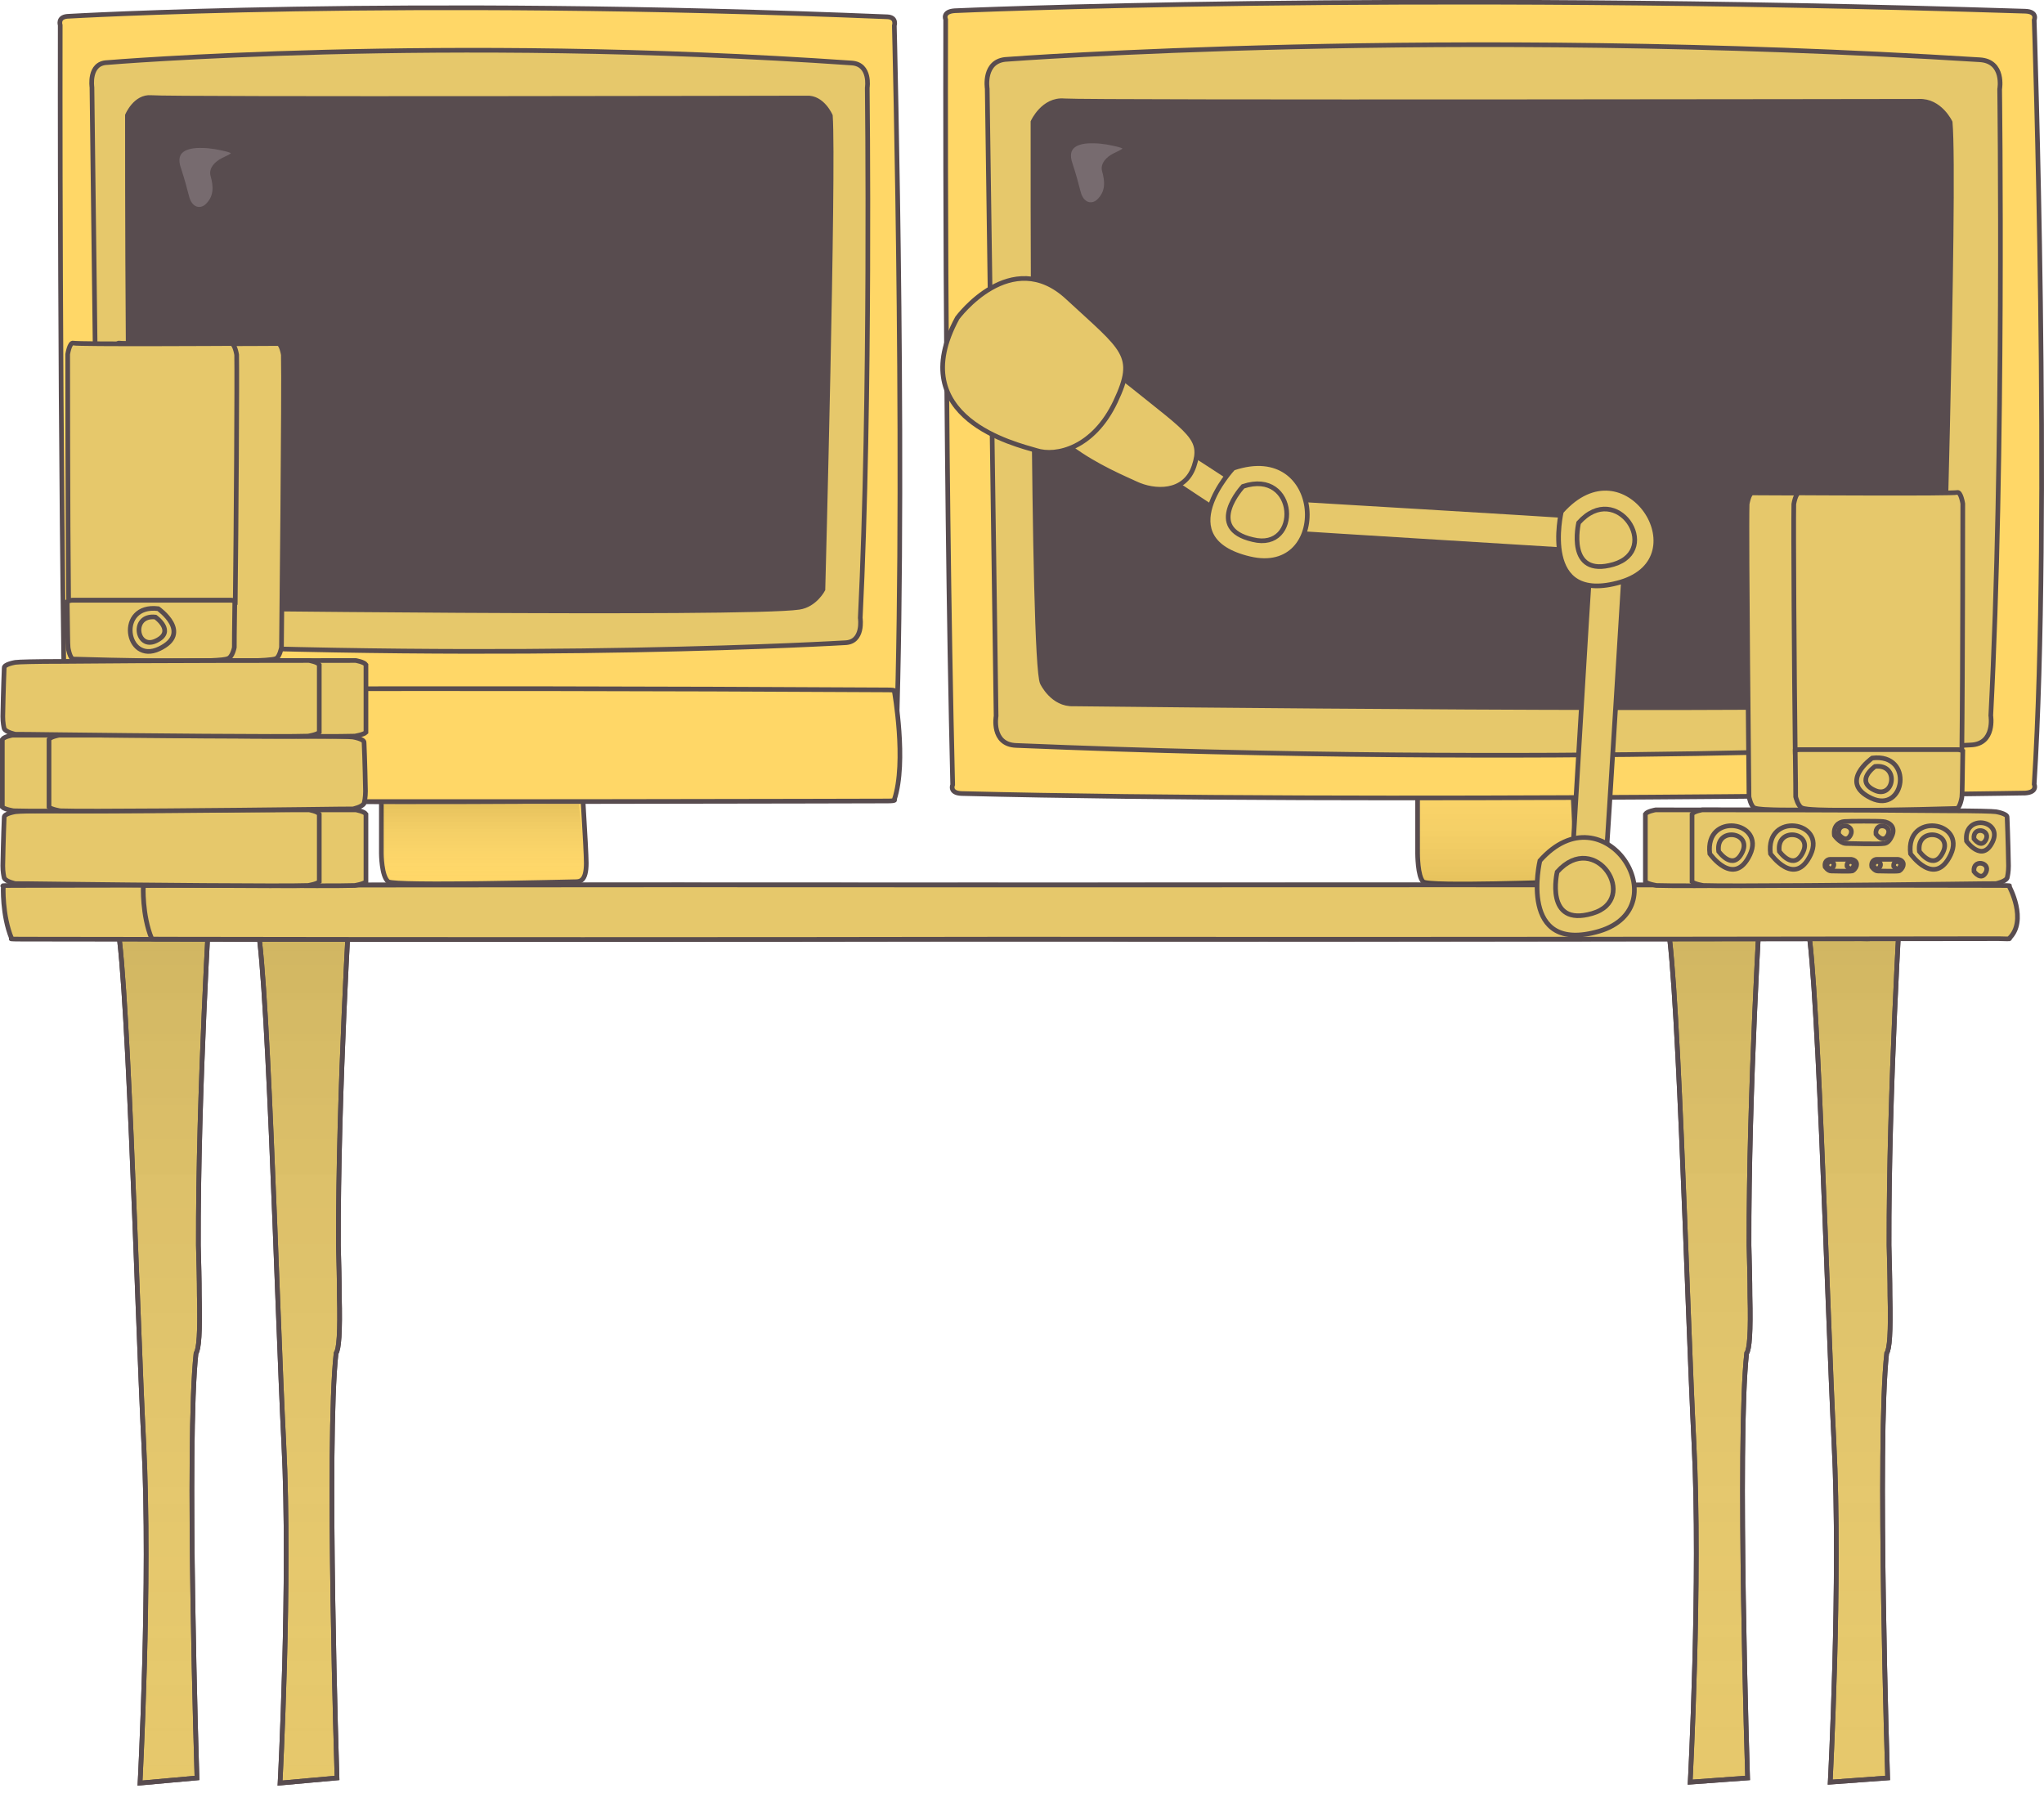 <?xml version="1.0" encoding="utf-8"?>
<!-- Generator: Adobe Illustrator 22.1.0, SVG Export Plug-In . SVG Version: 6.00 Build 0)  -->
<svg version="1.1" id="Layer_1" xmlns="http://www.w3.org/2000/svg" xmlns:xlink="http://www.w3.org/1999/xlink" x="0px" y="0px"
	 viewBox="0 0 437.9 386.1" style="enable-background:new 0 0 437.9 386.1;" xml:space="preserve">
<style type="text/css">
	.st0{fill:#FFD767;stroke:#584C4F;stroke-miterlimit:10;}
	.st1{fill:url(#SVGID_1_);}
	.st2{fill:#E6C86B;stroke:#584C4F;stroke-miterlimit:10;}
	.st3{fill:#584C4F;stroke:#584C4F;stroke-miterlimit:10;}
	.st4{fill:#776B6F;stroke:#584C4F;stroke-miterlimit:10;}
	.st5{fill:url(#SVGID_2_);stroke:#584C4F;stroke-miterlimit:10;}
	.st6{fill:url(#SVGID_3_);stroke:#584C4F;stroke-miterlimit:10;}
	.st7{fill:url(#SVGID_4_);stroke:#584C4F;stroke-miterlimit:10;}
	.st8{fill:url(#SVGID_5_);stroke:#584C4F;stroke-miterlimit:10;}
	.st9{fill:url(#SVGID_6_);}
</style>
<g>
	<path class="st0" d="M81.7,157.6v25.2c0,0,0,5,1.5,6.1c1.5,1,38.8,0,39.9,0s2.5,0,2.5-4c0-3-1.1-19.7-1.6-27.7"/>
	<linearGradient id="SVGID_1_" gradientUnits="userSpaceOnUse" x1="103.65" y1="189.345" x2="103.65" y2="172.144">
		<stop  offset="0" style="stop-color:#FFFFFF;stop-opacity:0"/>
		<stop  offset="1" style="stop-color:#000000;stop-opacity:0.1"/>
	</linearGradient>
	<path class="st1" d="M81.7,172.4v13.5c0,0,0,2.7,1.5,3.3c1.5,0.5,38.8,0,39.9,0s2.5,0,2.5-2.1c0-1.6-1.1-10.5-1.6-14.8"/>
	<path id="XMLID_41_" class="st0" d="M14.1,168.9c0,0-0.6,1.8,1.5,1.9c67.4,2.2,174.5-0.1,174.5-0.1c2.1-0.2,1.5-1.9,1.5-1.9
		c2.7-57.1,0-163.3,0-163.3s0.6-1.8-1.5-1.9C85.4-0.7,14.4,3.5,14.4,3.5c-2.1,0.2-1.5,1.9-1.5,1.9S12.7,95,14.1,168.9z"/>
	<path id="XMLID_40_" class="st2" d="M19.7,18.7c0,0-0.8-5.2,3.3-5.3c0,0,71.5-6,159.5,0.1c4.1,0.3,3.3,5.3,3.3,5.3
		s0.8,66.9-1.5,113.6c0,0,0.8,5.2-3.3,5.3c0,0-68.2,4.1-156.6,0.1c-4.1-0.2-3.3-5.3-3.3-5.3L19.7,18.7z"/>
	<path id="XMLID_39_" class="st3" d="M32.4,20.9c-3.4-0.3-5.1,3.8-5.1,3.8s-0.1,97.7,1.6,101.7c0,0,1.7,4,5.1,3.8
		c0,0,125.9,1.6,137.2-0.1c3.4-0.5,5.1-3.8,5.1-3.8s2.4-90.1,1.6-101.5c0,0-1.7-4-5.1-3.8C172.7,21,36.3,21.3,32.4,20.9z"/>
	<path id="XMLID_38_" class="st4" d="M38.3,36.2c0.8,2.4,1.3,4.4,1.7,5.9c0.7,2.9,2.9,3.3,4.3,2.1c2.2-2,1.9-4.5,1.3-6.6
		c-0.4-1.4,0.8-2.6,2.2-3.3c1.1-0.6,3.9-1.5,0.9-2.3c-1.6-0.4-3.6-0.8-5.4-0.8C39.8,31.1,36.9,32.2,38.3,36.2z"/>
	<path id="XMLID_37_" class="st0" d="M14.1,171.3c0,0-0.6,0.3,1.5,0.3c67.4,0.3,174.5,0,174.5,0c2.1,0,1.5-0.3,1.5-0.3
		c2.7-8.1,0-23.2,0-23.2s0.6-0.3-1.5-0.3c-104.7-0.6-175.7,0-175.7,0c-2.1,0-1.5,0.3-1.5,0.3S12.7,160.8,14.1,171.3z"/>
</g>
<g>
	<path class="st2" d="M45,191.8c0,0-2.6,42.3-2.5,75c0.1,3.9,0.2,7.4,0.2,10.6c0,0,0,0,0,0.1c0.2,8-0.1,11.6-0.7,12.4
		c-2.1,18.9,0.2,91,0.2,91L30,382c0,0,2.3-43.3,0.8-72.8s-3.6-108.4-6.1-112.4"/>
	<path class="st2" d="M377.2,191.8c0,0-2.6,42.3-2.5,75c0.1,3.9,0.2,7.4,0.2,10.6c0,0,0,0,0,0.1c0.2,8-0.1,11.6-0.7,12.4
		c-2.1,18.9,0.2,91,0.2,91l-12.3,0.9c0,0,2.3-43.3,0.8-72.8s-3.6-108.4-6.1-112.4"/>
	<path class="st2" d="M75,191.8c0,0-2.6,42.3-2.5,75c0.1,3.9,0.2,7.4,0.2,10.6c0,0,0,0,0,0.1c0.2,8-0.1,11.6-0.7,12.4
		c-2.1,18.9,0.2,91,0.2,91L60,382c0,0,2.3-43.3,0.8-72.8s-3.6-108.4-6.1-112.4"/>
	<path class="st2" d="M407.2,191.8c0,0-2.6,42.3-2.5,75c0.1,3.9,0.2,7.4,0.2,10.6c0,0,0,0,0,0.1c0.2,8-0.1,11.6-0.7,12.4
		c-2.1,18.9,0.2,91,0.2,91l-12.3,0.9c0,0,2.3-43.3,0.8-72.8s-3.6-108.4-6.1-112.4"/>
	<linearGradient id="SVGID_2_" gradientUnits="userSpaceOnUse" x1="34.85" y1="382" x2="34.85" y2="191.8">
		<stop  offset="0" style="stop-color:#FFFFFF;stop-opacity:0"/>
		<stop  offset="1" style="stop-color:#000000;stop-opacity:0.1"/>
	</linearGradient>
	<path class="st5" d="M45,191.8c0,0-2.6,42.3-2.5,75c0.1,3.9,0.2,7.4,0.2,10.6c0,0,0,0,0,0.1c0.2,8-0.1,11.6-0.7,12.4
		c-2.1,18.9,0.2,91,0.2,91L30,382c0,0,2.3-43.3,0.8-72.8s-3.6-108.4-6.1-112.4"/>
	<linearGradient id="SVGID_3_" gradientUnits="userSpaceOnUse" x1="367" y1="381.8" x2="367" y2="191.8">
		<stop  offset="0" style="stop-color:#FFFFFF;stop-opacity:0"/>
		<stop  offset="1" style="stop-color:#000000;stop-opacity:0.1"/>
	</linearGradient>
	<path class="st6" d="M377.2,191.8c0,0-2.6,42.3-2.5,75c0.1,3.9,0.2,7.4,0.2,10.6c0,0,0,0,0,0.1c0.2,8-0.1,11.6-0.7,12.4
		c-2.1,18.9,0.2,91,0.2,91l-12.3,0.9c0,0,2.3-43.3,0.8-72.8s-3.6-108.4-6.1-112.4"/>
	<linearGradient id="SVGID_4_" gradientUnits="userSpaceOnUse" x1="64.85" y1="382" x2="64.85" y2="191.8">
		<stop  offset="0" style="stop-color:#FFFFFF;stop-opacity:0"/>
		<stop  offset="1" style="stop-color:#000000;stop-opacity:0.1"/>
	</linearGradient>
	<path class="st7" d="M75,191.8c0,0-2.6,42.3-2.5,75c0.1,3.9,0.2,7.4,0.2,10.6c0,0,0,0,0,0.1c0.2,8-0.1,11.6-0.7,12.4
		c-2.1,18.9,0.2,91,0.2,91L60,382c0,0,2.3-43.3,0.8-72.8s-3.6-108.4-6.1-112.4"/>
	<linearGradient id="SVGID_5_" gradientUnits="userSpaceOnUse" x1="397" y1="381.8" x2="397" y2="191.8">
		<stop  offset="0" style="stop-color:#FFFFFF;stop-opacity:0"/>
		<stop  offset="1" style="stop-color:#000000;stop-opacity:0.1"/>
	</linearGradient>
	<path class="st8" d="M407.2,191.8c0,0-2.6,42.3-2.5,75c0.1,3.9,0.2,7.4,0.2,10.6c0,0,0,0,0,0.1c0.2,8-0.1,11.6-0.7,12.4
		c-2.1,18.9,0.2,91,0.2,91l-12.3,0.9c0,0,2.3-43.3,0.8-72.8s-3.6-108.4-6.1-112.4"/>
	<path class="st2" d="M400.4,201.1c4.1-3.9,0-11.3,0-11.3s0.9-0.1-2.2-0.1c-87.1-0.2-158.5-0.1-204.6-0.1
		c-116.1-0.1-190.7,0.1-190.7,0.1c-3.1,0-2.2,0.1-2.2,0.1s-0.3,6.2,1.8,11.3c0,0-0.9,0.1,2.2,0.1c54.3,0.1,126,0.1,180.2,0
		c96.5,0.1,213.3-0.1,213.3-0.1C401.3,201.2,400.4,201.1,400.4,201.1z"/>
	<path class="st2" d="M430.4,201.1c4.1-3.9,0-11.3,0-11.3s0.9-0.1-2.2-0.1c-87.1-0.2-158.5-0.1-204.6-0.1
		c-116.1-0.1-190.7,0.1-190.7,0.1c-3.1,0-2.2,0.1-2.2,0.1s-0.3,6.2,1.8,11.3c0,0-0.9,0.1,2.2,0.1c54.3,0.1,126,0.1,180.2,0
		c96.5,0.1,213.3-0.1,213.3-0.1C431.3,201.2,430.4,201.1,430.4,201.1z"/>
</g>
<g>
	<path class="st0" d="M303.7,157.6v25.2c0,0,0,5,1.2,6.1s30,0,30.8,0s1.9,0,1.9-4c0-3-0.8-19.7-1.3-27.7"/>
	<linearGradient id="SVGID_6_" gradientUnits="userSpaceOnUse" x1="320.65" y1="157.178" x2="320.65" y2="189.367">
		<stop  offset="0" style="stop-color:#FFFFFF;stop-opacity:0"/>
		<stop  offset="1" style="stop-color:#000000;stop-opacity:0.1"/>
	</linearGradient>
	<path class="st9" d="M303.7,157.6v25.2c0,0,0,5,1.2,6.1s30,0,30.8,0s1.9,0,1.9-4c0-3-0.8-19.7-1.3-27.7"/>
	<path id="XMLID_36_" class="st0" d="M204.1,168.1c0,0-0.8,1.8,1.9,1.9c87.9,2.2,227.9-0.1,227.9-0.1c2.7-0.2,1.9-1.9,1.9-1.9
		c3.6-57.2,0-163.7,0-163.7s0.8-1.8-1.9-1.9C297.3-1.9,204.5,2.3,204.5,2.3c-2.7,0.2-1.9,1.9-1.9,1.9S202.3,94,204.1,168.1z"/>
	<path id="XMLID_35_" class="st2" d="M211.5,19c0,0-1-6.1,4.3-6.3c0,0,93.4-7.1,208.3,0.1c5.4,0.3,4.3,6.3,4.3,6.3s1,79-1.9,134.2
		c0,0,1,6.1-4.3,6.3c0,0-89,4.9-204.5,0.1c-5.4-0.2-4.3-6.3-4.3-6.3L211.5,19z"/>
	<path id="XMLID_34_" class="st3" d="M228,21.6c-4.5-0.4-6.7,4.5-6.7,4.5s-0.2,115.5,2,120.2c0,0,2.2,4.7,6.7,4.5
		c0,0,164.4,1.9,179.1-0.1c4.4-0.6,6.7-4.5,6.7-4.5s3.2-106.5,2-120c0,0-2.2-4.7-6.7-4.5C411.1,21.7,233.2,22,228,21.6z"/>
	<path id="XMLID_33_" class="st4" d="M229.3,35.2c0.8,2.4,1.3,4.4,1.7,5.9c0.7,2.9,2.9,3.3,4.3,2.1c2.2-2,1.9-4.5,1.3-6.6
		c-0.4-1.4,0.8-2.6,2.2-3.3c1.1-0.6,3.9-1.5,0.9-2.3c-1.6-0.4-3.6-0.8-5.4-0.8C230.8,30.1,227.9,31.2,229.3,35.2z"/>
</g>
<g>
	<path id="XMLID_32_" class="st2" d="M25.6,73.5c-0.8-0.2-1.2,2.4-1.2,2.4s0,60.4,0.4,62.9c0,0,0.4,2.5,1.2,2.4c0,0,30.4,1,33.1-0.1
		c0.8-0.3,1.2-2.4,1.2-2.4S60.9,83,60.7,76c0,0-0.4-2.5-1.2-2.4C59.4,73.6,26.5,73.8,25.6,73.5z"/>
	<g>
		<path class="st2" d="M49.4,128.6c0.4,0,0.8,0.1,1,0.2c0.2-16.3,0.4-47.7,0.3-52.8c0,0-0.4-2.5-1.2-2.4c0,0-32.9,0.2-33.8-0.1
			c-0.8-0.2-1.2,2.4-1.2,2.4s0,35.2,0.2,53c0.2-0.1,0.5-0.3,1.1-0.3C16.5,128.6,49.4,128.6,49.4,128.6z"/>
		<path class="st2" d="M50.2,138.7c0,0,0-4,0.1-9.9c-0.2-0.1-0.5-0.2-1-0.2c0,0-32.9,0-33.8,0c-0.5,0-0.9,0.2-1.1,0.3
			c0.1,5.5,0.1,9.3,0.2,9.9c0,0,0.4,2.5,1.2,2.4c0,0,13.1,0.4,22.8,0.4c5.1,0,9.3-0.1,10.2-0.5C49.8,140.8,50.2,138.7,50.2,138.7z"
			/>
	</g>
	<g>
		<g>
			<path id="XMLID_31_" class="st2" d="M33.9,130.4c0,0,7.4,5.2,0.2,8.6S24.9,129.3,33.9,130.4z"/>
			<g>
				<path id="XMLID_30_" class="st2" d="M33.3,132.2c0,0,4.4,3.1,0.1,5.1C29.2,139.3,28,131.6,33.3,132.2z"/>
			</g>
		</g>
	</g>
</g>
<g>
	<g>
		<path class="st2" d="M76,189.7c-5.2,0.2-36.5-0.1-52.8-0.3c-5.9-0.1-9.9-0.1-9.9-0.1s-2-0.4-2.4-1.2c-0.1-0.4-0.3-1.3-0.3-2.6
			c0.1-5.8,0.3-10.4,0.3-10.4c-0.1-0.8,2.4-1.2,2.4-1.2c0.6-0.1,4.4-0.2,9.9-0.2c17.7-0.2,53-0.2,53-0.2s1.8,0.3,2.2,0.9
			c0,1.6,0,3.1,0,4.5c0,2.6,0,6.2,0,10C77.9,189.4,76,189.7,76,189.7z"/>
		<path class="st2" d="M66,189.7c-5.2,0.2-36.5-0.1-52.8-0.3c-5.9-0.1-9.9-0.1-9.9-0.1s-2-0.4-2.4-1.2c-0.1-0.4-0.3-1.3-0.3-2.6
			c0.1-5.8,0.3-10.4,0.3-10.4c-0.1-0.8,2.4-1.2,2.4-1.2c0.6-0.1,4.4-0.2,9.9-0.2c17.7-0.2,53-0.2,53-0.2s1.8,0.3,2.2,0.9
			c0,1.6,0,3.1,0,4.5c0,2.6,0,6.2,0,10C67.9,189.4,66,189.7,66,189.7z"/>
	</g>
	<g>
		<path class="st2" d="M2.9,173.7c5.2,0.2,36.5-0.1,52.8-0.3c5.9-0.1,9.9-0.1,9.9-0.1s2-0.4,2.4-1.2c0.1-0.4,0.3-1.3,0.3-2.6
			c-0.1-5.8-0.3-10.4-0.3-10.4c0.1-0.8-2.4-1.2-2.4-1.2c-0.6-0.1-4.4-0.2-9.9-0.2c-17.7-0.2-53-0.2-53-0.2s-1.8,0.3-2.2,0.9
			c0,1.6,0,3.1,0,4.5c0,2.6,0,6.2,0,10C1,173.4,2.9,173.7,2.9,173.7z"/>
		<path class="st2" d="M12.9,173.7c5.2,0.2,36.5-0.1,52.8-0.3c5.9-0.1,9.9-0.1,9.9-0.1s2-0.4,2.4-1.2c0.1-0.4,0.3-1.3,0.3-2.6
			c-0.1-5.8-0.3-10.4-0.3-10.4c0.1-0.8-2.4-1.2-2.4-1.2c-0.6-0.1-4.4-0.2-9.9-0.2c-17.7-0.2-53-0.2-53-0.2s-1.8,0.3-2.2,0.9
			c0,1.6,0,3.1,0,4.5c0,2.6,0,6.2,0,10C11,173.4,12.9,173.7,12.9,173.7z"/>
	</g>
	<g>
		<path class="st2" d="M76,157.7c-5.2,0.2-36.5-0.1-52.8-0.3c-5.9-0.1-9.9-0.1-9.9-0.1s-2-0.4-2.4-1.2c-0.1-0.4-0.3-1.3-0.3-2.6
			c0.1-5.8,0.3-10.4,0.3-10.4c-0.1-0.8,2.4-1.2,2.4-1.2c0.6-0.1,4.4-0.2,9.9-0.2c17.7-0.2,53-0.2,53-0.2s1.8,0.3,2.2,0.9
			c0,1.6,0,3.1,0,4.5c0,2.6,0,6.2,0,10C77.9,157.4,76,157.7,76,157.7z"/>
		<path class="st2" d="M66,157.7c-5.2,0.2-36.5-0.1-52.8-0.3c-5.9-0.1-9.9-0.1-9.9-0.1s-2-0.4-2.4-1.2c-0.1-0.4-0.3-1.3-0.3-2.6
			c0.1-5.8,0.3-10.4,0.3-10.4c-0.1-0.8,2.4-1.2,2.4-1.2c0.6-0.1,4.4-0.2,9.9-0.2c17.7-0.2,53-0.2,53-0.2s1.8,0.3,2.2,0.9
			c0,1.6,0,3.1,0,4.5c0,2.6,0,6.2,0,10C67.9,157.4,66,157.7,66,157.7z"/>
	</g>
</g>
<g>
	<path id="XMLID_29_" class="st2" d="M347.9,118.7c0.2-0.2,0.1,2.4,0.1,2.4s-3.7,60.3-3.9,62.7c0,0-0.2,2.5-0.4,2.3
		c0,0-6.2,0.6-6.7-0.5c-0.1-0.3-0.1-2.4-0.1-2.4s3.3-55.6,3.8-62.6c0,0,0.2-2.5,0.4-2.3C341.1,118.3,347.7,118.9,347.9,118.7z"/>
	<g>
		<path id="XMLID_28_" class="st2" d="M340.8,117.9c0.2,0.2-2.4,0.1-2.4,0.1s-60.3-3.7-62.7-3.9c0,0-2.5-0.2-2.3-0.4
			c0,0-0.6-6.2,0.5-6.7c0.3-0.1,2.4-0.1,2.4-0.1s55.6,3.3,62.6,3.8c0,0,2.5,0.2,2.3,0.4C341.2,111.1,340.6,117.7,340.8,117.9z"/>
		<g>
			<g>
				<path id="XMLID_27_" class="st2" d="M334.5,109.6c0,0-4.8,20.2,12.7,15.1C364.6,119.5,348.3,94,334.5,109.6z"/>
				<g>
					<path id="XMLID_26_" class="st2" d="M338.2,112c0,0-2.8,11.9,7.5,8.9C356.1,117.8,346.4,102.8,338.2,112z"/>
				</g>
			</g>
		</g>
	</g>
	<g>
		<path id="XMLID_25_" class="st2" d="M264.8,111.8c0,0.2-0.7-0.2-0.7-0.2s-14.2-9.3-14.8-9.8c0,0-0.5-0.5-0.4-0.6
			c0,0,3.1-5.3,3.7-5.6c0.2-0.1,0.7,0.2,0.7,0.2s13.2,8.5,14.8,9.7c0,0,0.5,0.5,0.4,0.6C268.6,106.1,264.9,111.6,264.8,111.8z"/>
		<g>
			<g>
				<path id="XMLID_24_" class="st2" d="M264.2,100.3c0,0-14.2,15.2,3.5,19.4S284,93.6,264.2,100.3z"/>
				<g>
					<path id="XMLID_23_" class="st2" d="M266.3,104.2c0,0-8.4,9,2.1,11.4C278.8,118.2,278,100.3,266.3,104.2z"/>
				</g>
			</g>
		</g>
		<g>
			<path id="XMLID_22_" class="st2" d="M222.8,80.5c0,0,6.7-8.4,19.5,1.9s15.5,11.5,13.5,17.5c-2,5.9-8.5,5.6-12.5,3.7
				S217.2,92.9,222.8,80.5z"/>
			<path id="XMLID_21_" class="st2" d="M205.1,68.1c0,0,11.5-15.6,23.6-4.4S243.7,76,239,86s-12.7,11.9-17,10.5
				C217.7,95.2,193.4,89.6,205.1,68.1z"/>
		</g>
	</g>
	<g>
		<g>
			<path id="XMLID_20_" class="st2" d="M329.9,184.4c0,0-4.8,20.2,12.7,15.1C360,194.3,343.7,168.8,329.9,184.4z"/>
			<g>
				<path id="XMLID_19_" class="st2" d="M333.6,186.8c0,0-2.8,11.9,7.5,8.9C351.5,192.7,341.8,177.6,333.6,186.8z"/>
			</g>
		</g>
	</g>
</g>
<g>
	<path id="XMLID_18_" class="st2" d="M409.4,105.5c0.8-0.2,1.2,2.4,1.2,2.4s0,60.4-0.4,62.9c0,0-0.4,2.5-1.2,2.4
		c0,0-30.4,1-33.1-0.1c-0.8-0.3-1.2-2.4-1.2-2.4s-0.6-55.7-0.4-62.7c0,0,0.4-2.5,1.2-2.4C375.6,105.6,408.5,105.8,409.4,105.5z"/>
	<g>
		<path class="st2" d="M385.6,160.6c-0.4,0-0.8,0.1-1,0.2c-0.2-16.3-0.4-47.7-0.3-52.8c0,0,0.4-2.5,1.2-2.4c0,0,32.9,0.2,33.8-0.1
			c0.8-0.2,1.2,2.4,1.2,2.4s0,35.2-0.2,53c-0.2-0.1-0.5-0.3-1.1-0.3C418.5,160.6,385.6,160.6,385.6,160.6z"/>
		<path class="st2" d="M384.7,170.7c0,0,0-4-0.1-9.9c0.2-0.1,0.5-0.2,1-0.2c0,0,32.9,0,33.8,0c0.5,0,0.9,0.2,1.1,0.3
			c-0.1,5.5-0.1,9.3-0.2,9.9c0,0-0.4,2.5-1.2,2.4c0,0-13.1,0.4-22.8,0.4c-5.1,0-9.3-0.1-10.2-0.5
			C385.2,172.8,384.7,170.7,384.7,170.7z"/>
	</g>
	<g>
		<g>
			<path id="XMLID_17_" class="st2" d="M401.1,162.4c0,0-7.4,5.2-0.2,8.6C408.1,174.4,410.1,161.3,401.1,162.4z"/>
			<g>
				<path id="XMLID_16_" class="st2" d="M401.7,164.2c0,0-4.4,3.1-0.1,5.1C405.8,171.3,407,163.6,401.7,164.2z"/>
			</g>
		</g>
	</g>
</g>
<g>
	<path class="st2" d="M354.9,189.7c5.2,0.2,36.5-0.1,52.8-0.3c5.9-0.1,9.9-0.1,9.9-0.1s2-0.4,2.4-1.2c0.1-0.4,0.3-1.3,0.3-2.6
		c-0.1-5.8-0.3-10.4-0.3-10.4c0.1-0.8-2.4-1.2-2.4-1.2c-0.6-0.1-4.4-0.2-9.9-0.2c-17.7-0.2-53-0.2-53-0.2s-1.8,0.3-2.2,0.9
		c0,1.6,0,3.1,0,4.5c0,2.6,0,6.2,0,10C353,189.4,354.9,189.7,354.9,189.7z"/>
	<path class="st2" d="M364.9,189.7c5.2,0.2,36.5-0.1,52.8-0.3c5.9-0.1,9.9-0.1,9.9-0.1s2-0.4,2.4-1.2c0.1-0.4,0.3-1.3,0.3-2.6
		c-0.1-5.8-0.3-10.4-0.3-10.4c0.1-0.8-2.4-1.2-2.4-1.2c-0.6-0.1-4.4-0.2-9.9-0.2c-17.7-0.2-53-0.2-53-0.2s-1.8,0.3-2.2,0.9
		c0,1.6,0,3.1,0,4.5c0,2.6,0,6.2,0,10C363,189.4,364.9,189.7,364.9,189.7z"/>
	<g>
		<g>
			<path id="XMLID_15_" class="st2" d="M409.3,182.9c0,0,5.2,7.4,8.6,0.2S408.2,173.9,409.3,182.9z"/>
			<g>
				<path id="XMLID_14_" class="st2" d="M411.2,182.4c0,0,3.1,4.4,5.1,0.1S410.5,177.1,411.2,182.4z"/>
			</g>
		</g>
	</g>
	<g>
		<g>
			<path id="XMLID_13_" class="st2" d="M366.3,182.9c0,0,5.2,7.4,8.6,0.2S365.2,173.9,366.3,182.9z"/>
			<g>
				<path id="XMLID_12_" class="st2" d="M368.2,182.4c0,0,3.1,4.4,5.1,0.1S367.5,177.1,368.2,182.4z"/>
			</g>
		</g>
	</g>
	<g>
		<g>
			<path id="XMLID_11_" class="st2" d="M379.3,182.9c0,0,5.2,7.4,8.6,0.2S378.2,173.9,379.3,182.9z"/>
			<g>
				<path id="XMLID_10_" class="st2" d="M381.2,182.4c0,0,3.1,4.4,5.1,0.1S380.5,177.1,381.2,182.4z"/>
			</g>
		</g>
	</g>
	<g>
		<g>
			<path id="XMLID_9_" class="st2" d="M421.3,180.2c0,0,3.4,4.8,5.6,0.1S420.6,174.3,421.3,180.2z"/>
			<g>
				<path id="XMLID_8_" class="st2" d="M422.9,179.7c0,0,1.6,2.2,2.6,0.1C426.4,177.7,422.6,177,422.9,179.7z"/>
			</g>
		</g>
	</g>
	<g>
		<g>
			<g>
				<path id="XMLID_7_" class="st2" d="M422.9,186.7c0,0,1.6,2.2,2.6,0.1C426.4,184.7,422.6,184,422.9,186.7z"/>
			</g>
		</g>
	</g>
	<g>
		<path class="st2" d="M395.1,176c-1.2,0.1-2.4,1-2.1,3c0,0,1.1,1.6,2.4,1.7c0.6,0,7.2,0.2,8.3,0c0.6-0.1,1.1-0.5,1.6-1.6
			c0.9-1.9-0.5-3-1.9-3.1C402.6,175.9,396,175.9,395.1,176z"/>
		<g>
			<path id="XMLID_6_" class="st2" d="M393.9,178.7c0,0,1.6,2.2,2.6,0.1C397.4,176.7,393.6,176,393.9,178.7z"/>
		</g>
		<g>
			<path id="XMLID_5_" class="st2" d="M401.9,178.7c0,0,1.6,2.2,2.6,0.1C405.4,176.7,401.6,176,401.9,178.7z"/>
		</g>
	</g>
	<g>
		<path class="st2" d="M392.1,184.1c-0.6,0-1.3,0.5-1.1,1.6c0,0,0.6,0.9,1.3,0.9c0.3,0,3.9,0.1,4.4,0c0.3,0,0.6-0.3,0.9-0.8
			c0.5-1-0.2-1.6-1-1.7C396.1,184.1,392.5,184.1,392.1,184.1z"/>
		<g>
			<path id="XMLID_4_" class="st2" d="M391.4,185.6c0,0,0.8,1.2,1.4,0C393.3,184.4,391.3,184.1,391.4,185.6z"/>
		</g>
		<g>
			<path id="XMLID_3_" class="st2" d="M395.7,185.6c0,0,0.8,1.2,1.4,0C397.6,184.4,395.5,184.1,395.7,185.6z"/>
		</g>
	</g>
	<g>
		<path class="st2" d="M402.1,184.1c-0.6,0-1.3,0.5-1.1,1.6c0,0,0.6,0.9,1.3,0.9c0.3,0,3.9,0.1,4.4,0c0.3,0,0.6-0.3,0.9-0.8
			c0.5-1-0.2-1.6-1-1.7C406.1,184.1,402.5,184.1,402.1,184.1z"/>
		<g>
			<path id="XMLID_2_" class="st2" d="M401.4,185.6c0,0,0.8,1.2,1.4,0C403.3,184.4,401.3,184.1,401.4,185.6z"/>
		</g>
		<g>
			<path id="XMLID_1_" class="st2" d="M405.7,185.6c0,0,0.8,1.2,1.4,0C407.6,184.4,405.5,184.1,405.7,185.6z"/>
		</g>
	</g>
</g>
</svg>
